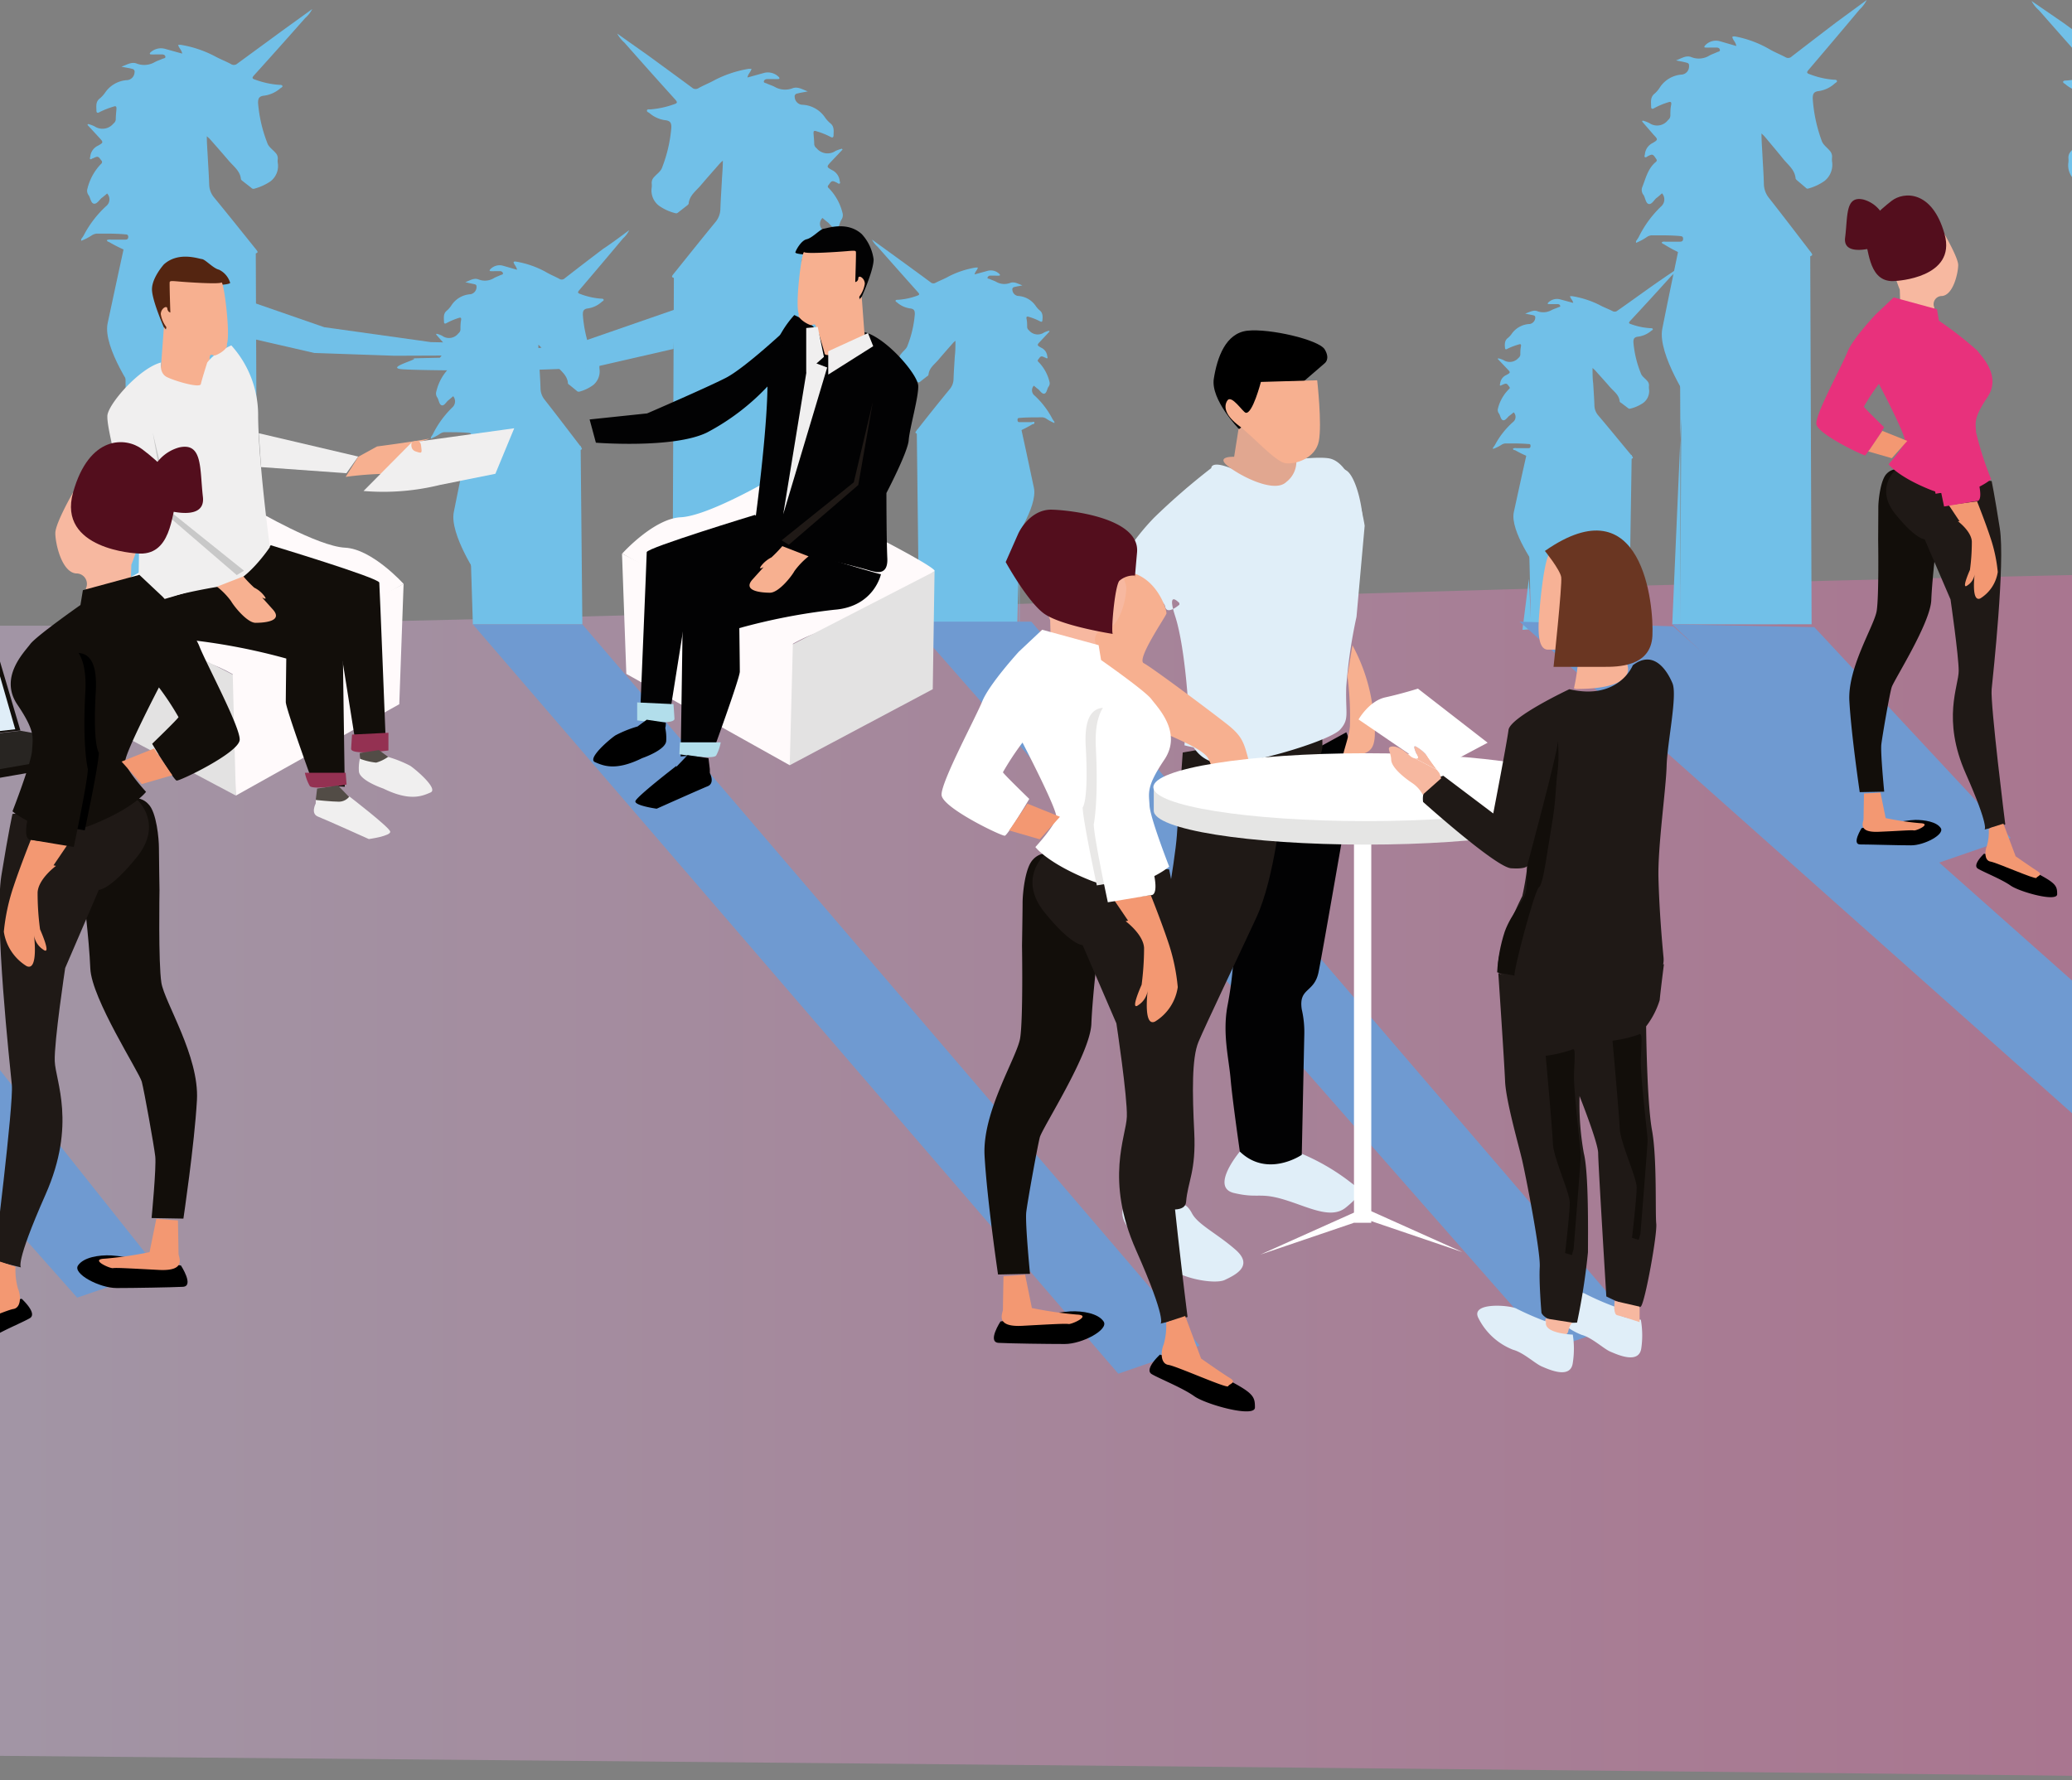 <svg xmlns="http://www.w3.org/2000/svg" width="320" height="275" viewBox="0 0 320 275">
    <rect x="0" y="0" width="320" height="275" fill="#808080" stroke="none"/>
    <defs>
        <linearGradient id="a" x1="0%" y1="50%" y2="50%">
            <stop offset="0%" stop-color="#C3E5F2"/>
            <stop offset="22%" stop-color="#C4DCED"/>
            <stop offset="58.269%" stop-color="#C5C4DF"/>
            <stop offset="100%" stop-color="#E7317B"/>
        </linearGradient>
    </defs>
    <g fill="none" fill-rule="evenodd" transform="translate(-977)">
        <path fill="url(#a)" fill-opacity=".5" fill-rule="nonzero" d="M.223 96.365C78.873 82.97 230.67 76.272 455.616 76.272c123.624 0 294.874 16.114 499.632 20.16 93.064 1.839 263.115-8.157 468.048-9.408 27.62-.169 66.148 3.303 115.584 10.416v169.68c-8.96 7.84-47.488 10.864-115.584 9.072-68.096-1.792-390.656-4.816-967.68-9.072L.223 96.365z" opacity=".93"/>
        <path fill="#71C0E8" d="M1290.752.151a4.94 4.94 0 0 0 1.16 1.45 1065.69 1065.69 0 0 0 8.227 9.285c.378.416.328.567-.201.731a14.326 14.326 0 0 1-3.78.82c-.19 0-.492 0-.53.188-.037.19.253.29.391.416a5.04 5.04 0 0 0 2.697 1.172c.743.126.844.504.844 1.146a22.49 22.49 0 0 1-1.474 6.426c-.202.668-.857 1.071-1.26 1.6a1.36 1.36 0 0 0-.378 1.021 3.78 3.78 0 0 1 0 .655 3.05 3.05 0 0 0 1.26 2.974 8.266 8.266 0 0 0 2.633 1.184c.151 0 .302 0 .428-.138.48-.378.97-.744 1.437-1.122.1-.075.24-.201.252-.302.126-1.336 1.26-2.066 1.99-2.986.996-1.185 2.017-2.331 3.037-3.49.152-.155.312-.302.479-.441 0 1.159-.088 2.18-.139 3.2-.088 1.512-.201 3.037-.252 4.549a3.427 3.427 0 0 1-.806 2.18c-2.268 2.734-4.473 5.506-6.703 8.278-.441.554-.416.592.277.806a28.98 28.98 0 0 0 7.787 1.197c1.978 0 3.944.252 5.922.39.132.027.262.06.39.101h2.193a1.26 1.26 0 0 1 1.134-1.134 23.335 23.335 0 0 0 5.77-2.507c.152-.076.366-.1.391-.328a.995.995 0 0 0-.655-.088h-2.255c-.315 0-.53-.088-.542-.44-.013-.354.189-.404.479-.43 1.55-.138 3.087-.1 4.636-.113.27.029.528.12.756.265a8.404 8.404 0 0 0 1.74.895v-.265a6.438 6.438 0 0 1-.417-.605 17.451 17.451 0 0 0-3.628-4.75 1.36 1.36 0 0 1-.152-2.016c.29.24.58.504.882.718.303.214.756 1.02 1.26.933.504-.089.555-.895.832-1.361a1.26 1.26 0 0 0 .202-1.172c-.58-1.399-.908-2.936-2.205-3.956a.365.365 0 0 1 0-.567c.466-.668.541-.693 1.348-.315.138.063.29.214.44.126.152-.089 0-.315 0-.48a2.155 2.155 0 0 0-1.26-1.688c-.919-.516-.881-.554-.188-1.26.693-.705 1.26-1.348 1.89-2.028l-.088-.139a5.04 5.04 0 0 0-1.059.366 2.28 2.28 0 0 1-3.036-.441.932.932 0 0 1-.391-.668c0-.542 0-1.096-.1-1.638-.102-.542.113-.567.541-.416.72.214 1.42.492 2.092.832.214.126.554.315.592-.164 0-.706.176-1.45-.53-2.004a4.435 4.435 0 0 1-.869-.945 4.65 4.65 0 0 0-3.616-2.028 1.336 1.336 0 0 1-1.134-1.26.454.454 0 0 1 .39-.567c.568-.164 1.147-.214 1.727-.353-.807-.252-1.575-.819-2.445-.517-.93.4-1.99.358-2.885-.113-.403-.227-.844-.34-1.26-.542-.176-.088-.53-.088-.466-.365.063-.277.34-.353.605-.353h1.701c.252 0 .277-.113.126-.302a2.52 2.52 0 0 0-2.37-.693l-2.72.743c.1-.605.579-.907.654-1.386 0 0-.088-.076-.126-.076a1.562 1.562 0 0 0-.34 0 18.119 18.119 0 0 0-5.468 1.802c-.857.492-1.802.832-2.684 1.26a.857.857 0 0 1-1.046-.088c-2.381-1.777-4.788-3.515-7.182-5.267l-4.952-3.402zM1111.669 37.006c.217.421.512.797.869 1.109 2.066 2.344 4.141 4.683 6.224 7.018.29.315.252.429-.15.555-.936.345-1.917.553-2.911.617-.139 0-.353 0-.391.139-.038.138.189.214.29.327.581.485 1.29.79 2.041.882.567.088.643.378.643.87a16.884 16.884 0 0 1-1.122 4.85c-.151.517-.642.807-.97 1.26a1.008 1.008 0 0 0-.29.77c.013.167.013.335 0 .503-.148.86.203 1.729.907 2.243a6.224 6.224 0 0 0 1.979.895.353.353 0 0 0 .34-.101l1.083-.844c.076 0 .177-.152.19-.24.088-1.008.907-1.562 1.499-2.255.756-.895 1.524-1.764 2.293-2.634.088-.1.189-.176.365-.34 0 .882 0 1.65-.1 2.42-.063 1.146-.152 2.293-.19 3.452a2.52 2.52 0 0 1-.617 1.638 315.045 315.045 0 0 0-5.04 6.3c-.34.428-.315.44.202.605 1.915.57 3.899.88 5.897.92 1.499 0 2.986.188 4.473.29.103.012.205.038.302.075h1.575c.066-.446.412-.798.857-.87a17.552 17.552 0 0 0 4.548-1.94c.114 0 .278 0 .29-.24.013-.239-.327-.062-.491-.075h-1.714c-.227 0-.39 0-.403-.328-.013-.327.151-.302.365-.327 1.16-.101 2.331-.076 3.503-.088.202.024.395.093.567.201.394.272.817.5 1.26.68v-.201a3.654 3.654 0 0 1-.315-.454 13.104 13.104 0 0 0-2.747-3.59 1.033 1.033 0 0 1-.113-1.525c.214.176.441.378.668.542.227.163.58.768.945.693.365-.076.416-.668.617-1.021a.907.907 0 0 0 .164-.895 6.54 6.54 0 0 0-1.676-2.986c-.151-.126-.164-.252 0-.428.353-.504.416-.53 1.02-.24.114 0 .215.164.328.101.114-.063 0-.24 0-.365a1.6 1.6 0 0 0-.92-1.26c-.705-.39-.68-.429-.15-.983l1.436-1.537-.076-.101a3.289 3.289 0 0 0-.794.277 1.739 1.739 0 0 1-2.305-.34.718.718 0 0 1-.29-.491c0-.416 0-.832-.088-1.26-.089-.429.1-.429.428-.315.543.161 1.07.372 1.575.63.164.088.416.239.441-.126.025-.366.139-1.097-.403-1.512a3.503 3.503 0 0 1-.643-.719 3.528 3.528 0 0 0-2.747-1.524 1.02 1.02 0 0 1-.844-.933.353.353 0 0 1 .29-.44c.428-.114.857-.164 1.26-.265-.617-.19-1.197-.618-1.852-.39a2.52 2.52 0 0 1-2.218-.165c-.302-.163-.63-.252-.945-.403-.315-.151-.403 0-.365-.277a.466.466 0 0 1 .466-.265h.718c.189.013.378.013.567 0 .164 0 .214-.088.101-.226a1.89 1.89 0 0 0-1.79-.53l-2.066.567c.076-.453.441-.693.504-1.058h-.352c-1.44.235-2.835.694-4.133 1.36-.655.379-1.374.643-2.041.984a.643.643 0 0 1-.782-.076c-1.801-1.336-3.628-2.659-5.443-3.982l-3.603-2.608z"/>
        <path fill="#71C0E8" d="M1134.11 96.44l.251-10.584.114 24.293s-.076-34.196.138-36.792c.214-2.595 0-7.56 0-7.56l-16.027.605.353 29.673 15.17.365z"/>
        <path fill="#71C0E8" fill-rule="nonzero" d="M1134.613 65.747s1.45 6.602 2.067 9.614c.617 3.011-3.516 8.82-3.516 8.82l-.617-11.403 2.066-7.031z"/>
        <path fill="#71C0E8" d="M1265.3 0a5.04 5.04 0 0 1-1.096 1.462 1354.028 1354.028 0 0 1-7.862 9.298c-.366.416-.328.555.189.719 1.178.457 2.418.738 3.679.831.176 0 .454 0 .491.19.038.188-.226.289-.365.415a4.675 4.675 0 0 1-2.583 1.172c-.706.126-.794.504-.794 1.159.147 2.196.606 4.36 1.361 6.426.202.68.819 1.071 1.26 1.6.26.274.392.644.365 1.02a2.848 2.848 0 0 0 0 .656 3.2 3.2 0 0 1-1.146 2.986 7.812 7.812 0 0 1-2.52 1.185c-.151.063-.29 0-.416-.139l-1.323-1.121c-.088-.089-.227-.202-.227-.303-.126-1.348-1.159-2.079-1.902-2.999-.958-1.184-1.928-2.33-2.898-3.49-.114-.126-.24-.24-.467-.453 0 1.171.089 2.192.139 3.213.076 1.524.189 3.036.227 4.56.01.794.285 1.562.781 2.18 2.155 2.735 4.271 5.52 6.4 8.291.43.555.391.593-.264.807a27.065 27.065 0 0 1-7.434 1.26c-1.89 0-3.78.252-5.657.39-.13.016-.258.05-.378.101h-2.092a1.26 1.26 0 0 0-1.083-1.146c-2-.568-3.91-1.416-5.67-2.52-.139-.089-.353-.101-.366-.328.19-.151.416-.088.63-.088h2.142c.303 0 .517-.088.517-.441s-.177-.403-.454-.429c-1.474-.138-2.948-.113-4.435-.113a1.512 1.512 0 0 0-.718.265c-.52.359-1.077.659-1.663.894v-.264a6.3 6.3 0 0 0 .403-.605 16.758 16.758 0 0 1 3.465-4.75 1.436 1.436 0 0 0 .151-2.029c-.29.24-.554.504-.857.718-.302.214-.718 1.02-1.184.933-.466-.089-.53-.882-.794-1.361a1.26 1.26 0 0 1-.252-1.172c.567-1.399.87-2.923 2.117-3.956.201-.164.201-.328 0-.567-.441-.668-.517-.693-1.26-.315-.126.075-.265.226-.416.126-.151-.101 0-.315 0-.467a2.142 2.142 0 0 1 1.172-1.7c.882-.517.857-.555.189-1.26l-1.802-2.08a.517.517 0 0 0 .088-.138c.352.092.694.218 1.02.378.93.658 2.215.457 2.899-.454a.92.92 0 0 0 .365-.655c0-.554 0-1.096.114-1.65.113-.555-.114-.568-.53-.416-.689.211-1.355.49-1.99.831-.215.126-.542.315-.567-.151 0-.718-.164-1.462.504-2.016.318-.272.594-.591.819-.945a4.397 4.397 0 0 1 3.465-2.029 1.26 1.26 0 0 0 1.07-1.26c0-.315 0-.478-.365-.567-.542-.163-1.083-.226-1.65-.365.768-.252 1.499-.819 2.33-.517a3.112 3.112 0 0 0 2.81-.214c.366-.214.794-.34 1.185-.529.176-.088.516-.088.453-.378-.063-.29-.315-.34-.58-.34h-.906c-.24.012-.48.012-.719 0-.201 0-.264-.101-.113-.29a2.28 2.28 0 0 1 2.255-.706l2.596.756c-.088-.617-.542-.92-.617-1.398 0 0 .088-.076.126-.076.104-.012.21-.012.315 0a16.77 16.77 0 0 1 5.229 1.928c.831.491 1.726.844 2.52 1.26a.781.781 0 0 0 .995-.1c2.285-1.765 4.574-3.52 6.867-5.268L1265.3 0z"/>
        <path fill="#71C0E8" d="M1235.262 96.44l1.386-31.752-.139 32.18s.089-45.296-.176-48.736c-.265-3.44 0-10.08 0-10.08l20.236.794.214 57.582-21.521.012z"/>
        <path fill="#71C0E8" fill-rule="nonzero" d="M1236.333 38.065s-1.827 8.744-2.608 12.713c-.781 3.969 4.435 11.668 4.435 11.668l.781-15.12-2.608-9.261z"/>
        <path fill="#71C0E8" d="M1074.171 35.557c-.228.479-.55.907-.945 1.26-2.23 2.671-4.486 5.33-6.741 7.976-.315.365-.277.479.164.63a11.34 11.34 0 0 0 3.15.706c.151 0 .39 0 .428.163.038.164-.201.24-.315.353a4.032 4.032 0 0 1-2.217 1.008c-.605.114-.68.429-.68.983a20.16 20.16 0 0 0 1.196 5.519c.177.58.706.92 1.059 1.373.222.233.336.548.315.87a2.823 2.823 0 0 0 0 .567 2.734 2.734 0 0 1-.983 2.52c-.65.47-1.38.816-2.155 1.02-.138 0-.252 0-.365-.126l-1.172-.957c-.088 0-.202-.164-.202-.265-.1-1.147-.995-1.777-1.638-2.52a79.373 79.373 0 0 0-2.52-2.999c-.125-.139-.26-.27-.403-.39 0 1.008.088 1.877.126 2.759.063 1.26.164 2.608.202 3.906-.004.68.233 1.34.668 1.865 1.852 2.356 3.654 4.737 5.48 7.119.366.479.34.516-.214.693-2.07.645-4.22.993-6.388 1.033-1.613 0-3.238.214-4.85.34a1.058 1.058 0 0 0-.328.088h-1.79a1.096 1.096 0 0 0-.932-.982 19.14 19.14 0 0 1-4.864-2.105c-.113-.075-.29-.088-.315-.29.164-.125.366-.062.542-.075h1.84c.264 0 .44-.076.44-.378s-.15-.34-.39-.365c-1.26-.114-2.52-.089-3.78-.101-.22.03-.43.107-.617.227-.442.312-.92.57-1.424.768v-.227c.12-.164.23-.337.328-.516a14.88 14.88 0 0 1 2.986-4.083 1.26 1.26 0 0 0 .126-1.726l-.731.618c-.353.264-.617.869-1.02.793-.404-.075-.454-.768-.681-1.171a1.084 1.084 0 0 1-.164-1.008 7.56 7.56 0 0 1 1.802-3.39c.176-.151.176-.29 0-.491-.39-.58-.454-.605-1.109-.265-.113 0-.24.177-.365.101-.126-.076 0-.265 0-.403a1.865 1.865 0 0 1 1.008-1.462c.756-.44.73-.479.164-1.109-.567-.63-1.034-1.159-1.55-1.751l.075-.113c.297.07.585.176.857.315a1.814 1.814 0 0 0 2.52-.378.794.794 0 0 0 .315-.567c0-.48 0-.945.088-1.424.089-.479-.088-.479-.453-.353-.586.192-1.155.432-1.701.718-.19.101-.454.277-.479-.138 0-.605-.151-1.26.428-1.727.271-.235.508-.506.706-.806a3.78 3.78 0 0 1 2.974-1.739c.511-.102.89-.537.92-1.058 0-.277 0-.416-.328-.492-.328-.075-.933-.189-1.411-.315.667-.214 1.26-.693 2.003-.44.784.329 1.679.263 2.407-.177.315-.189.68-.302 1.02-.466.151-.076.441-.076.39-.315a.479.479 0 0 0-.503-.303h-.769a5.166 5.166 0 0 1-.617 0c-.177 0-.227-.1-.101-.252a1.966 1.966 0 0 1 1.928-.604l2.23.642c-.076-.516-.466-.781-.53-1.197 0 0 .076-.063.102-.063a.983.983 0 0 1 .277 0c1.569.264 3.084.783 4.485 1.537.706.429 1.475.731 2.193 1.122a.68.68 0 0 0 .857-.088 521.087 521.087 0 0 1 5.896-4.524c1.374-.907 2.71-1.915 4.045-2.898z"/>
        <path fill="#71C0E8" d="M1050.03 96.44l-.442-5.392.441 5.392s-.491-16.644-.705-19.593c-.214-2.948 0-8.643 0-8.643l17.35.68.265 27.556h-16.91z"/>
        <path fill="#71C0E8" fill-rule="nonzero" d="M1049.324 68.204s-1.575 7.497-2.243 10.911c-.668 3.415 3.78 10.005 3.78 10.005l.668-12.953-2.205-7.963z"/>
        <path fill="#71C0E8" d="M1235.955 41.58a3.44 3.44 0 0 1-.87 1.084 597.884 597.884 0 0 1-6.3 6.88c-.29.314-.264.415.152.541.94.34 1.925.543 2.923.605.139 0 .365 0 .403.138.038.139-.189.215-.302.315-.586.484-1.3.786-2.054.87-.554.088-.643.365-.643.844a16.38 16.38 0 0 0 1.134 4.763c.152.504.643.794.97 1.184a.983.983 0 0 1 .303.756 2.142 2.142 0 0 0 0 .492 2.28 2.28 0 0 1-.92 2.205c-.606.406-1.28.7-1.99.869a.353.353 0 0 1-.34-.1l-1.097-.832c-.076 0-.176-.139-.189-.227-.088-.983-.92-1.525-1.512-2.205-.756-.882-1.537-1.726-2.306-2.596l-.365-.327c0 .856 0 1.625.1 2.381.064 1.121.152 2.243.19 3.377.004.59.224 1.16.617 1.6 1.726 2.029 3.402 4.095 5.103 6.136.34.416.315.441-.202.605-1.93.556-3.925.857-5.934.895-1.512 0-3.012.176-4.511.29a1.323 1.323 0 0 0-.302.075h-1.664a.995.995 0 0 0-.856-.857 17.892 17.892 0 0 1-4.524-1.814c-.113 0-.277 0-.302-.24a.781.781 0 0 1 .504-.063h1.789c.24 0 .403 0 .416-.327.012-.328-.151-.303-.366-.315-1.171-.101-2.356-.088-3.528-.088-.206.02-.404.09-.58.201-.415.266-.859.486-1.322.655v-.201c.115-.14.22-.287.315-.441a12.6 12.6 0 0 1 2.772-3.516 1.008 1.008 0 0 0 .113-1.499c-.227.176-.44.365-.68.53-.24.163-.58.755-.945.692-.366-.063-.429-.655-.63-1.008a.895.895 0 0 1-.164-.87 6.3 6.3 0 0 1 1.688-2.935c.152-.113.164-.24 0-.416-.352-.504-.415-.516-1.033-.24-.1 0-.214.165-.327.102-.114-.063 0-.24 0-.353.072-.553.424-1.03.932-1.26.706-.378.68-.416.151-.958l-1.461-1.537.075-.1c.278.063.548.156.807.276a1.777 1.777 0 0 0 2.318-.327.743.743 0 0 0 .29-.492c0-.403 0-.819.088-1.26.088-.44-.1-.415-.428-.302-.545.159-1.076.36-1.588.605-.164.1-.416.24-.441-.101-.025-.34-.139-1.084.403-1.5a3.05 3.05 0 0 0 .643-.692 3.566 3.566 0 0 1 2.772-1.5c.46-.077.812-.455.857-.92 0-.226 0-.352-.303-.428-.302-.076-.87-.164-1.26-.265.605-.176 1.26-.604 1.852-.378a2.633 2.633 0 0 0 2.243-.163c.29-.152.63-.252.945-.391.315-.139.416-.063.366-.277-.05-.214-.265-.252-.467-.252h-1.298c-.163 0-.214-.088-.088-.227a1.915 1.915 0 0 1 1.802-.517l2.067.555c-.076-.441-.441-.68-.492-1.033h.353a14.59 14.59 0 0 1 4.158 1.335c.655.366 1.373.618 2.041.958a.668.668 0 0 0 .794-.076c1.814-1.26 3.641-2.595 5.481-3.893a183.68 183.68 0 0 1 3.654-2.495z"/>
        <path fill="#71C0E8" d="M1212.128 97.285l.996-7.875.302 6.199s-.34-15.901-.554-18.46c-.214-2.557 0-7.446 0-7.446l16.128.58-.403 25.742-16.469 1.26z"/>
        <path fill="#71C0E8" fill-rule="nonzero" d="M1212.872 69.703s-1.462 6.477-2.08 9.412c-.617 2.936 3.541 8.631 3.541 8.631l.618-11.176-2.08-6.867z"/>
        <path fill="#6F9AD1" d="M988.92 200.44l12.574-4.334-78.888-99.237H897.04zM1149.708 212.184l12.575-4.334-95.344-111.41h-16.91zM1216.45 208.404l12.575-4.334-92.749-108.045h-18.635zM1274.965 133.762l12.574-4.335-30.34-32.558-21.937-.429z"/>
        <path fill="#6F9AD1" d="M1331.715 202.847l25.162 1.777-121.476-107.881-23.714-.718z"/>
        <path fill="#71C0E8" d="M1072.319 5.179a4.94 4.94 0 0 0 1.109 1.398 889.97 889.97 0 0 0 7.875 8.82c.352.403.315.542-.202.706a13.999 13.999 0 0 1-3.68.794c-.176 0-.453-.076-.503.163-.05.24.24.278.378.404a4.7 4.7 0 0 0 2.583 1.121c.705.126.806.479.806 1.096a21.924 21.924 0 0 1-1.411 6.149c-.202.643-.819 1.02-1.26 1.525a1.26 1.26 0 0 0-.365.97c.025.213.025.429 0 .642a2.948 2.948 0 0 0 1.159 2.835 7.56 7.56 0 0 0 2.52 1.134.428.428 0 0 0 .416-.126l1.373-1.07c.1-.089.227-.19.24-.29.113-1.26 1.159-1.979 1.902-2.86.958-1.135 1.94-2.23 2.91-3.34.145-.153.301-.297.467-.428 0 1.109-.101 2.092-.151 3.062-.076 1.461-.177 2.91-.227 4.36a3.276 3.276 0 0 1-.781 2.078c-2.155 2.621-4.272 5.28-6.401 7.926-.429.529-.403.567.252.768a27.72 27.72 0 0 0 7.459 1.147c1.89 0 3.78.24 5.657.378.13.02.256.054.378.1h2.092a1.26 1.26 0 0 1 1.096-1.095 23.31 23.31 0 0 0 5.683-2.344c.126-.088.34-.1.365-.315a.932.932 0 0 0-.63-.088h-2.154c-.303 0-.517-.076-.517-.429 0-.352.176-.378.454-.403 1.474-.126 2.96-.1 4.435-.113.26.03.51.121.73.264.52.346 1.078.63 1.664.845v-.252c-.146-.181-.28-.37-.403-.567a16.493 16.493 0 0 0-3.478-4.549 1.26 1.26 0 0 1-.139-1.928c.278.227.555.479.845.693.29.214.73.97 1.26.882.529-.088.529-.844.793-1.26a1.26 1.26 0 0 0 .19-1.134 8.29 8.29 0 0 0-2.105-3.78c-.201-.151-.214-.315 0-.542.441-.642.517-.667 1.26-.302.139.076.277.214.416.126.139-.088 0-.302 0-.454a2.104 2.104 0 0 0-1.184-1.625c-.882-.491-.845-.53-.177-1.26l1.802-1.903-.088-.138a5.292 5.292 0 0 0-1.008.353 2.192 2.192 0 0 1-2.91-.429.882.882 0 0 1-.366-.63c0-.516-.063-1.046-.101-1.575-.038-.529.113-.542.53-.39.686.203 1.352.468 1.99.793.214.114.53.303.567-.15 0-.681.164-1.387-.517-1.916a4.688 4.688 0 0 1-.819-.907 4.46 4.46 0 0 0-3.578-1.94 1.26 1.26 0 0 1-1.084-1.185.441.441 0 0 1 .378-.542c.542-.151 1.097-.214 1.651-.34-.769-.24-1.5-.781-2.331-.491a3.238 3.238 0 0 1-2.81-.215c-.378-.201-.806-.315-1.197-.504-.176-.088-.516-.088-.453-.352.063-.265.327-.34.58-.34h.906c.24.018.48.018.719 0 .201 0 .264-.114.126-.29a2.381 2.381 0 0 0-2.268-.668l-2.596.718c.088-.58.542-.882.617-1.336h-.441c-1.822.3-3.586.882-5.229 1.727-.831.466-1.726.806-2.52 1.26a.819.819 0 0 1-.995-.089c-2.28-1.688-4.586-3.364-6.88-5.04-1.55-1.096-3.112-2.192-4.674-3.313z"/>
        <path fill="#71C0E8" d="M1102.408 97.297l-1.386-30.328.138 30.731s-.088-43.255.177-46.544c.264-3.289 0-9.614 0-9.614l-20.261.756-.227 55h21.559z"/>
        <path fill="#71C0E8" fill-rule="nonzero" d="M1101.337 41.58s1.84 8.354 2.62 12.146c.782 3.793-4.397 11.101-4.397 11.101l-.832-14.427 2.609-8.82z"/>
        <path fill="#71C0E8" d="M1081.24 47.804l-14.528 5.04-16.468 2.306s-11.05.214-9.526.214c1.525 0-4.561 1.462-1.525 1.676 3.037.214 16.683.214 16.683.214l12.36-.428 12.79-2.936.214-6.086zM1025.22 1.399a4.574 4.574 0 0 1-1.096 1.398 913.384 913.384 0 0 1-7.875 8.82c-.366.403-.328.542.189.693 1.182.44 2.42.707 3.679.794.176 0 .454 0 .504.176.05.177-.24.278-.378.404a4.775 4.775 0 0 1-2.583 1.108c-.706.126-.806.48-.806 1.11.171 2.102.646 4.169 1.41 6.135.202.656.82 1.034 1.26 1.538.26.253.399.607.379.97a2.117 2.117 0 0 0 0 .63 2.974 2.974 0 0 1-1.147 2.847c-.77.517-1.622.9-2.52 1.134a.416.416 0 0 1-.416-.138l-1.373-1.071c-.1-.076-.227-.19-.24-.29-.113-1.26-1.159-1.978-1.902-2.86a239.788 239.788 0 0 0-2.91-3.34c-.101-.113-.24-.213-.454-.415 0 1.109.088 2.079.138 3.062.076 1.449.177 2.898.227 4.36.012.758.289 1.489.781 2.066 2.155 2.62 4.272 5.28 6.401 7.925.441.542.403.567-.252.769a28.174 28.174 0 0 1-7.459 1.159c-1.89 0-3.78.24-5.657.365a2.104 2.104 0 0 0-.378.101h-2.092a1.26 1.26 0 0 0-1.084-1.096 22.44 22.44 0 0 1-5.682-2.344c-.139-.075-.353-.088-.378-.315a.995.995 0 0 1 .63-.075h2.154c.303 0 .517-.076.517-.416 0-.34-.176-.39-.454-.403-1.474-.139-2.96-.114-4.435-.114-.255.03-.5.117-.718.252a8.303 8.303 0 0 1-1.663.857v-.252c.126-.189.277-.378.39-.58a16.38 16.38 0 0 1 3.478-4.535 1.323 1.323 0 0 0 .139-1.94c-.278.239-.555.478-.845.692-.29.214-.73.97-1.197.882-.466-.088-.529-.844-.78-1.26a1.147 1.147 0 0 1-.202-1.121 8.29 8.29 0 0 1 2.104-3.78.34.34 0 0 0 0-.542c-.441-.643-.517-.668-1.26-.302-.139 0-.277.201-.416.126-.139-.076 0-.315 0-.467a2.079 2.079 0 0 1 1.184-1.612c.882-.492.845-.53.177-1.26l-1.802-1.953.088-.139a5.04 5.04 0 0 1 1.008.365c.936.626 2.195.441 2.91-.428a.895.895 0 0 0 .366-.63c0-.53.063-1.058.101-1.575.038-.517-.113-.542-.53-.39-.683.204-1.35.465-1.99.78-.214.127-.53.303-.567-.138 0-.693-.164-1.399.517-1.928.314-.257.59-.559.819-.894a4.423 4.423 0 0 1 3.465-1.94 1.26 1.26 0 0 0 1.083-1.185.441.441 0 0 0-.378-.555c-.542-.15-1.083-.201-1.65-.34.768-.24 1.499-.781 2.33-.491a3.226 3.226 0 0 0 2.81-.202c.378-.214.807-.327 1.197-.516.177-.076.517-.076.454-.353-.063-.277-.328-.328-.58-.328h-.907c-.239.013-.479.013-.718 0-.202 0-.265-.1-.126-.277a2.369 2.369 0 0 1 2.331-.567l2.596.718c-.089-.592-.542-.882-.618-1.348h.126c.105-.012.21-.012.315 0 1.793.299 3.528.877 5.141 1.714.832.466 1.726.793 2.583 1.26.31.193.712.157.983-.089l6.88-5.04 4.674-3.376z"/>
        <path fill="#71C0E8" d="M995.169 93.53l1.386-30.328-.139 30.731s.089-43.256-.176-46.557c-.265-3.301 0-9.576 0-9.576l20.26.756.228 55.012-21.559-.038z"/>
        <path fill="#71C0E8" fill-rule="nonzero" d="M996.24 37.8s-1.827 8.354-2.62 12.146c-.795 3.793 4.447 11.139 4.447 11.139l.794-14.465-2.621-8.82z"/>
        <path fill="#71C0E8" d="M1012.544 45.499l14.528 5.04 16.468 2.305s11.05.215 9.526.215c-1.525 0 4.549 1.461 1.525 1.675-3.024.215-16.695.215-16.695.215l-12.348-.429-12.79-2.936-.214-6.085z"/>
        <path fill="#542511" d="M1002.313 40.837s-1.89 2.091-1.84 3.918c.051 1.827 1.991 6.162 1.991 6.162l8.82-6.93s1.26-.101 1.26-.303a3.289 3.289 0 0 0-1.726-2.028c-.894-.202-2.104-1.588-2.633-1.638-.53-.05-3.616-1.21-5.872.819z"/>
        <path fill="#F7B090" d="M1001.834 56.965l.48-6.464.365.516v-.516a4.31 4.31 0 0 1-.845-1.978c0-.87.945-1.424 1.008-.87.063.555.467.618.467.618s-.152-4.486-.101-4.688c.05-.201.264-.201 1.411-.1 1.147.1 6.212.453 6.577.15.366-.302 1.424 7.99.844 9.514-.58 1.524-1.474 1.94-2.205 1.688-.73-.252-.378 1.109-.378 1.109l-1.26 3.868-5.947-.806-.416-2.041z"/>
        <path fill="#FFFAFB" d="M998.634 88.364s-8.203 4.271-7.56 4.574c.643.302 8.82 7.434 14.2 8.442 3.026.52 5.92 1.628 8.518 3.263l25.54-14.452s-4.838-5.393-9.047-5.595c-4.208-.201-13.772-5.808-13.772-5.808l-17.879 9.576z"/>
        <path fill="#E3E2E2" d="M991.339 111.157l-.278-18.22 22.718 11.706-.353 18.245z"/>
        <path fill="#FFFAFB" d="M1039.332 90.19l-.668 18.586-25.238 14.112-.491-19.064z"/>
        <path fill="#120E0A" d="M999.327 93.379a7.56 7.56 0 0 0 7.22 5.493 95.395 95.395 0 0 1 14.666 2.848s-.075 5.695-.075 6.716c0 1.02 4.271 12.75 4.271 12.75l4.838.341s-.277-18.182-.277-19.946c0-1.764-.214-5.62-2.797-6.779-2.583-1.159-12.6-5.972-12.6-5.972s-14.956 4.612-15.246 4.549z"/>
        <path fill="#120E0A" d="M1031.936 114.887l-2.029-12.764-15.775-13.154 4.687-4.75s16.695 5.04 16.758 5.77c.063.731.983 24.142.983 24.142l-4.624.756z"/>
        <path fill="#943152" d="M1024.086 119.36h6.3l.139 1.827s-5.192.882-5.683.214a6.69 6.69 0 0 1-.756-2.041zM1031.369 113.463l5.62-.277v2.734s-5.822.806-5.759-.277c.063-1.084.139-2.18.139-2.18z"/>
        <path fill="#524C46" d="M1025.976 121.804l-.214 1.764 3.578 1.487 1.752-1.764-1.89-1.966z"/>
        <path fill="#F0EFEF" d="M1025.762 124.11s-.844 1.562.353 2.029c1.197.466 7.85 3.465 7.85 3.465s3.44-.48 3.3-1.16c-.138-.68-6.3-5.418-6.3-5.418-.386.5-.98.797-1.612.807-1.046 0-3.579-.265-3.579-.265l-.012.542z"/>
        <path fill="#524C46" d="M1032.566 116.31s-.076 1.349.567 1.424c.642.076 3.011 1.084 3.225.467.168-.44.38-.862.63-1.26l-1.474-1.084-2.948.454z"/>
        <path fill="#F0EFEF" d="M1036.207 121.804s-3.78-1.26-3.78-2.721c-.04-.634.011-1.27.151-1.89.81.31 1.658.514 2.52.604a6.06 6.06 0 0 0 1.827-.882c1.181.339 2.325.795 3.415 1.361.907.605 4.41 3.591 3.15 4.133-1.26.542-3.15 1.424-7.283-.605zM1001.86 55.994s-.29 1.638.907 2.243 5.115 1.764 5.254 1.084c.139-.68.983-3.327.983-3.327a6.943 6.943 0 0 1 1.688-1.55c.655-.403 1.332-.77 2.029-1.096a16.052 16.052 0 0 1 4.145 11c.063 7.12 1.815 20.16 1.815 20.16s-3.78 5.695-7.082 5.973a87.23 87.23 0 0 0-10.798 2.368c-.277.076-2.595 1.021-2.457-1.965.139-2.986.151-10.08.151-10.08s-3.3-6.3-3.44-8.14c-.138-1.84-1.537-6.653-1.474-8.417.063-1.764 4.914-7.37 8.279-8.253z"/>
        <path fill="#C8C8C8" d="M1000.587 66.793l2.255 12.814 10.723 9.223 1.121-.68-11.15-8.946z"/>
        <path fill="#F7B090" d="M1010.516 90.62c.821.64 1.55 1.39 2.167 2.23.504.881 2.52 3.351 3.78 3.351 1.26 0 4.347-.202 2.671-2.066l-1.663-1.853s.958.567.328-.252a4.347 4.347 0 0 0-1.538-1.26 18.51 18.51 0 0 1-1.675-1.738l-4.07 1.587z"/>
        <path fill="#F0EFEF" d="M1016.967 66.919l15.36 3.603-1.828 2.57-13.18-.944z"/>
        <path fill="#F7B090" d="M1006.723 53.084c1.08.69 2.208 1.3 3.377 1.827.378 0 1.99-.907 1.953-1.563-.038-.655-2.167-2.368-2.167-2.368l-3.188 1.94-4.46-2.306M1030.386 73.66a52.139 52.139 0 0 1 6.955-.48c2.104.165 7.12-2.658 7.12-2.658s-.328-1.713-3.403-1.562c-3.074.151 4.209-1.563 1.613-1.096-2.596.466-7.434 1.096-7.434 1.096l-2.91 1.6-1.941 3.1z"/>
        <path fill="#F0EFEF" d="M1040.58 68.342l-7.435 7.497a36.64 36.64 0 0 0 11.794-.932l8.568-1.726 2.91-7.031-15.838 2.192z"/>
        <path fill="#F7B090" d="M1040.58 68.342s-.328 1.084.642 1.399c.97.315.97.315.806-.932-.163-1.248-1.449-.467-1.449-.467z"/>
        <path fill="#020203" d="M1110.081 36.15a7.119 7.119 0 0 1 1.84 3.918c0 1.827-2.004 6.149-2.004 6.149l-8.82-6.918s-1.26-.1-1.26-.302c0-.202.844-1.84 1.739-2.041.895-.202 2.104-1.575 2.633-1.626.53-.05 3.617-1.222 5.872.82z"/>
        <path fill="#F7B090" d="M1110.56 52.277l-.479-6.463-.365.504v-.504a4.31 4.31 0 0 0 .844-1.991c0-.857-.958-1.424-1.008-.857a.592.592 0 0 1-.466.605s.15-4.473.1-4.675c-.05-.201-.264-.201-1.423-.1-1.16.1-6.2.453-6.565.15-.365-.302-1.424 7.989-.844 9.514.58 1.524 1.474 1.927 2.205 1.675.73-.252.365 1.122.365 1.122l1.323 3.868 5.935-.819.378-2.029z"/>
        <path fill="#FFFAFB" d="M1113.76 83.664s8.203 4.271 7.56 4.586c-.642.315-8.82 7.422-14.2 8.442a23.6 23.6 0 0 0-8.518 3.251l-25.502-14.44s4.838-5.405 9.047-5.606c4.208-.202 13.772-5.796 13.772-5.796l17.841 9.563z"/>
        <path fill="#E3E2E2" d="M1121.056 106.457l.277-18.207-22.718 11.693.353 18.258z"/>
        <path fill="#FFFAFB" d="M1073.062 85.504l.668 18.585 25.238 14.112.491-19.064z"/>
        <path fill="#020203" d="M1113.055 88.691s-1.046 5.04-7.22 5.494a93.82 93.82 0 0 0-14.654 2.835s.076 5.695.076 6.716c0 1.02-4.297 12.764-4.297 12.764l-4.838.34s.29-18.182.29-19.946c0-1.764.201-5.632 2.797-6.779 2.595-1.146 12.6-5.972 12.6-5.972s14.968 4.611 15.246 4.548z"/>
        <path fill="#020203" d="M1080.458 110.187l2.029-12.751L1098.3 84.28l-4.7-4.75s-16.72 5.09-16.72 5.758c0 .668-.983 24.155-.983 24.155l4.561.743z"/>
        <path fill="#B2DEEB" d="M1088.308 114.66h-6.3l-.088 1.84s5.191.882 5.683.201a6.665 6.665 0 0 0 .705-2.041zM1081.013 108.763l-5.607-.264v2.772s5.821.819 5.758-.265c-.063-1.084-.151-2.243-.151-2.243z"/>
        <path fill="#000" fill-rule="nonzero" d="M1086.418 117.104l.214 1.764-3.578 1.5-1.751-1.764 1.89-1.966z"/>
        <path fill="#000" fill-rule="nonzero" d="M1086.632 119.41s.832 1.563-.352 2.041c-1.185.48-7.863 3.465-7.863 3.465s-3.427-.478-3.288-1.159c.138-.68 6.3-5.43 6.3-5.43.382.507.977.81 1.612.819 1.046 0 3.579-.278 3.579-.278l.012.542zM1079.828 111.61s.063 1.362-.567 1.425c-.63.063-3.011 1.096-3.225.478a7.156 7.156 0 0 0-.63-1.26l1.474-1.083 2.948.44z"/>
        <path fill="#000" fill-rule="nonzero" d="M1076.174 117.104s3.717-1.26 3.717-2.709a7.46 7.46 0 0 0-.138-1.902c-.811.31-1.658.518-2.52.617a6.376 6.376 0 0 1-1.827-.882 18.03 18.03 0 0 0-3.364 1.361c-.908.605-4.41 3.591-3.15 4.133 1.26.542 3.15 1.424 7.282-.618z"/>
        <path fill="#020203" d="M1110.535 51.307s.277 1.626-.908 2.243c-1.184.617-5.115 1.764-5.266 1.084-.152-.68-.97-3.327-.97-3.327a7.144 7.144 0 0 0-1.689-1.562 21.52 21.52 0 0 0-2.029-1.084 16.04 16.04 0 0 0-4.145 10.987c-.063 7.132-1.814 20.16-1.814 20.16s3.78 5.696 7.08 5.96c3.647.588 7.253 1.4 10.799 2.432.277 0 2.583 1.02 2.444-1.966-.138-2.986-.138-10.08-.138-10.08s3.301-6.3 3.44-8.152c.138-1.852 1.537-6.64 1.474-8.404-.063-1.764-4.914-7.409-8.278-8.29z"/>
        <path fill="#1F1916" d="M1111.795 62.093l-2.243 12.827-10.723 9.223-1.121-.68 11.15-8.96z"/>
        <path fill="#F7B090" d="M1101.878 85.932a11.806 11.806 0 0 0-2.18 2.268c-.49.895-2.456 3.352-3.78 3.352-1.322 0-4.359-.252-2.658-2.092l1.676-1.865s-.958.567-.34-.24c.42-.525.949-.955 1.55-1.26a20.287 20.287 0 0 0 1.675-1.738l4.057 1.575zM1105.658 48.384c-1.074.695-2.199 1.31-3.364 1.84-.378 0-1.99-.92-1.965-1.563.025-.642 2.18-2.369 2.18-2.369l3.187 1.928 4.46-2.306"/>
        <path fill="#020203" d="M1098.93 50.4s-6.791 6.413-9.853 7.976c-3.062 1.562-12.134 5.48-12.134 5.48l-8.883.933.97 3.591s11.958.945 17.136-1.562a35.494 35.494 0 0 0 9.362-7.12l3.402-9.298z"/>
        <path fill="#F0EFEF" d="M1103.29 50.5l-1.777.165v6.88l2.734-2.42zM1111.051 51.446l-6.136 2.81v3.603l6.943-4.385z"/>
        <path fill="#F0EFEF" d="M1101.84 55.667l-3.88 23.776 6.791-22.68z"/>
        <path fill="#E0EEF8" d="M1151.485 185.396s-2.067 1.134-.643 3.642c1.424 2.507 3.503 3.137 5.582 5.783 2.079 2.646 8.165 3.629 9.727 2.886 1.562-.744 4.536-2.142 1.688-4.65-2.847-2.507-5.833-3.893-6.753-5.645-.92-1.751-1.815-1.386-1.815-1.386l-7.786-.63zM1168.482 177.874s-4.662 5.519-.907 6.401c3.755.882 3.893-.126 7.66.995 3.768 1.122 7.27 3.138 9.602 1.26 2.33-1.877 2.52-2.633.907-3.78a33.617 33.617 0 0 0-8.568-4.888l-8.694.012z"/>
        <path fill="#020203" d="M1168.482 177.874s-1.16-8.039-1.424-11.176c-.264-3.137-1.26-6.905-.516-11.176.43-2.199.732-4.42.907-6.653l7.396-30.24 10.08-5.519s1.688 3.39.39 10.66c-1.297 7.27-4.019 23.108-4.674 26.372-.655 3.263-3.112 2.381-2.596 5.77a15.51 15.51 0 0 1 .391 3.894l-.39 18.572s-5.28 3.629-9.564-.504z"/>
        <path fill="#E1A790" d="M1167.965 72.425s4.158 2.885 5.582 2.52a12.083 12.083 0 0 0 3.629-2.634l-4.8-.378-4.41.492z" opacity=".5"/>
        <path fill="#E0EEF8" d="M1164.072 72.299a104.453 104.453 0 0 0-8.82 7.648 36.54 36.54 0 0 0-6.224 8.669s7.648 3.515 7.912 5.04c.265 1.524 2.331-.366 2.331-.366s-2.205-2.52-.78 1.878c1.423 4.397 1.952 12.801 1.952 12.801l-.516 7.157c3.006.774 6.137.946 9.21.504 5.834-.63 15.561-4.145 15.561-4.145s-.642-20.84-.642-21.584c0-.743 2.52-3.78 2.52-3.78s.642 0 .907-3.641c.264-3.642-1.046-8.82-2.52-9.79-1.474-.97-5.708-2.017-7.006-1.135-1.298.882-4.41 3.894-9.21 1.512-4.801-2.381-4.675-.768-4.675-.768z"/>
        <path fill="#1F1916" d="M1159.662 116.235s-.643 8.908-.907 12.802c-.265 3.893-2.596 17.45-3.377 19.202-.781 1.751-5.04 6.3-4.284 13.936.756 7.635-.769 22.478-.769 22.478s9.602 4.133 9.854.995c.252-3.137 1.562-4.762 1.26-10.798-.303-6.035-.391-11.415.655-13.923 1.046-2.507 6.098-13.066 8.946-19.215 2.847-6.149 3.893-17.45 3.893-17.45s6.237-6.15 6.3-8.909c.063-2.76-.516-2.76-.516-2.76l-21.055 3.642z"/>
        <path fill="#E0EEF8" d="M1159.145 93.63s1.55-.39 2.155 5.91c.605 6.3-1.172 14.427-.517 15.12.656.693 1.689 3.78 6.615 3.263 4.927-.516 15.183-3.641 16.607-5.266 1.424-1.626.781-2.382.907-6.527a77.93 77.93 0 0 1 1.588-10.861l1.26-14.062s-1.436-9.79-5.582-10.42c-4.145-.63-21.546 2.52-22.314 5.28-.769 2.759-.719 17.564-.719 17.564z"/>
        <path fill="#F7B090" d="M1185.089 104.429c.346 2.58.476 5.185.39 7.787-.252 2.759-2.457 6.778 0 5.14s4.549 0 3.642-7.018a27.72 27.72 0 0 0-3.251-10.672l-.781 4.763zM1149.67 88.742a72.614 72.614 0 0 0-3.78 7.56c-1.26 3.263-3.515 9.916-1.827 10.66 1.689.743 10.647 5.279 13.104 6.413 2.457 1.134 5.847 2.52 6.49 3.88.642 1.361 1.26 3.642 1.814 4.65.554 1.008 1.436.756 1.045-1.008-.39-1.764.252 2.268 2.331 1.764 2.08-.504 2.596 0 1.424-3.78-1.172-3.78-.907-4.775-3.78-7.03-2.873-2.256-11.68-8.82-12.852-9.413-1.172-.592 3.377-7.157 3.503-7.66.126-.505-1.814-7.032-7.774-6.528"/>
        <path fill="#E1A790" d="M1168.356 65.772l-.756 4.788s-2.722-.126-1.172 1.26c1.55 1.386 7.27 4.523 9.223 2.633a3.982 3.982 0 0 0 1.55-3.515l-8.845-5.166z"/>
        <path fill="#000" fill-rule="nonzero" d="M1181.586 56.108l-4.927 4.259-8.303 5.909s-4.41-4.523-3.893-7.787c.516-3.263 1.814-7.03 5.19-7.409 3.378-.378 11.026 1.386 11.933 2.886.907 1.5 0 2.142 0 2.142z"/>
        <path fill="#F7B090" d="M1169.39 63.756c-.454-.1-2.206-2.885-2.848-1.877-.643 1.008-.202 2.381 1.814 3.893s5.582 5.519 7.132 5.77c1.55.253 4.674-.755 5.19-3.389.517-2.633-.251-9.412-.251-9.412l-8.694.252s-1.298 5.015-2.344 4.763z"/>
        <path fill="#E5E5E4" d="M1211.7 121.59h-47.464c15.74-2.15 31.699-2.15 47.439 0h.025z"/>
        <path fill="#FFF" fill-rule="nonzero" d="M1186.109 128.129h2.671v60.745h-2.671z"/>
        <path fill="#E5E5E4" d="M1220.785 121.59v3.629c0 2.898-14.705 5.241-32.836 5.241s-32.76-2.343-32.76-5.241v-3.629h65.596z"/>
        <ellipse cx="1187.949" cy="121.59" fill="#FFF" fill-rule="nonzero" rx="32.823" ry="5.242"/>
        <path fill="#FFF" fill-rule="nonzero" d="M1186.651 187.06l-15.006 6.728 14.464-4.914zM1188.39 188.483l-.542-1.814 14.994 6.728"/>
        <path fill="#E0EEF8" d="M1226.366 201.827a41.693 41.693 0 0 1-4.51-1.966c-.845-.567-7.308-1.134-5.935 1.462a10.08 10.08 0 0 0 5.355 4.863c1.625.441 3.39 2.155 4.435 2.596 1.046.441 4.448 2.016 4.776-.567a13.86 13.86 0 0 0-.076-4.372s-4.561-.19-4.045-2.016z"/>
        <path fill="#1F1916" d="M1208.399 150.318s.92 13.646 1.046 16.682c.126 3.037 2.091 9.866 2.62 12.134.53 2.268 2.873 14.163 2.735 16.557-.139 2.394.264 7.08.264 7.08s.53 1.777 5.494 1.525c.759-3.591 1.322-7.22 1.688-10.873 0-2.52.139-12.26-.642-15.297-.52-2.91-.74-5.865-.656-8.82 0 0 2.873 7.207 2.873 8.82 0 1.613 1.26 22.126 1.26 22.126s4.713 2.394 5.368 1.512c.655-.882 2.52-11.126 2.343-12.764-.176-1.638.139-10.08-.655-14.414-.794-4.335-.907-16.053-.907-16.053a12.953 12.953 0 0 0 2.092-4.044c.126-1.386.655-5.557.655-5.557s-19.694 3.793-25.578 1.386z"/>
        <path fill="#F7B8A0" d="M1215.72 203.654s-.517 1.965.125 2.028c.643.063 3.075 1.197 3.34 0 .264-1.197.655-1.386.655-1.386l-4.12-.642zM1226.366 200.945s-.264 2.079.391 2.205c.655.126 3.465 1.07 3.465 1.07v-2.393l-3.591-.82"/>
        <path fill="#E0EEF8" d="M1215.782 204.12a43.735 43.735 0 0 1-4.51-1.953c-.845-.567-7.308-1.134-5.935 1.449a10.08 10.08 0 0 0 5.355 4.876c1.625.441 3.39 2.142 4.435 2.583 1.046.441 4.448 2.029 4.776-.567a14.011 14.011 0 0 0 0-4.36s-4.637-.15-4.12-2.028z"/>
        <path fill="#120E0A" d="M1215.72 163.082a20.16 20.16 0 0 0 4.044-.945c.655-.441.39 1.26.328 3.918-.063 2.659 1.045 11.567 1.045 12.386 0 .82-1.108 14.478-1.108 14.478l-.265.945-1.046-.315s.718-6.2.718-7.775c0-1.575-2.52-6.892-2.608-9.16-.088-2.268-1.109-13.532-1.109-13.532zM1226.039 160.75a19.341 19.341 0 0 0 4.044-.957c.656-.44.404 1.26.328 3.919-.076 2.658 1.046 11.567 1.046 12.386 0 .819-1.109 14.477-1.109 14.477l-.265.945-1.033-.315s.718-6.187.718-7.774c0-1.588-2.52-6.88-2.62-9.16-.101-2.281-1.11-13.52-1.11-13.52z"/>
        <path fill="#F7B296" d="M1220.079 106.331a31.11 31.11 0 0 0 .693-4.888c-.088-1.172-3.314-1.097-4.7-1.097-1.386 0-1.575-2.268-1.398-4.888.176-2.621.693-7.75 1.398-9.513.706-1.764 10.357.075 10.357.075l1.827 16.519s2.092 3.88-7.837 3.88"/>
        <path fill="#6A3622" d="M1215.593 85.1s2.344 2.898 2.52 4.045c.177 1.147-1.184 13.86-1.184 13.86h7.711c2.218 0 7.32 0 7.56-4.8.24-4.801-1.5-23.638-16.607-13.105z"/>
        <path fill="#1F1916" d="M1219.373 106.457s-9.147 4.297-9.4 6.3c-.251 2.004-2.355 12.89-2.355 12.89l-7.712-5.821s-3.528.895-3.124 4.045c0 0 11.226 10.08 13.582 10.243 2.357.164 2.52-.378 2.52-.378a44.944 44.944 0 0 1-.78 4.675c-.265.504-4.449 8.82-3.667 11.882a25.981 25.981 0 0 0 14.238 2.91c8.82-.504 11.503-2.52 11.239-5.317-.265-2.797-.655-7.446-.781-12.26-.126-4.813 1.171-13.771 1.26-17.312.088-3.54 1.688-10.874.907-12.764-.781-1.89-2.873-5.304-6.136-2.784.012.025-2.205 5.468-9.79 3.691z"/>
        <path fill="#120E0A" d="M1212.847 133.762s4.7-17.502 4.7-18.9c0-1.399.327 2.028 0 4.36-.328 2.33-.202 4.296-.92 8.403-.719 4.108-1.26 8.921-1.953 9.425-.693.504-3.982 13.016-3.78 13.646l-2.672-.504c.111-2.143.505-4.26 1.172-6.3 1.046-2.898 3.2-4.864 3.327-6.565.126-1.7.126-3.565.126-3.565z"/>
        <path fill="#F7B8A0" d="M1199.566 120.23l-2.835 2.52a4.952 4.952 0 0 0-1.613-1.79c-1.083-.718-3.225-2.356-3.263-3.616-.038-1.26-.832-1.903.088-2.029.92-.126 2.004.718 2.785 1.399.246.244.564.403.907.453l.176.126 3.1 1.613c.176.24.315.416.353.454.13.279.231.57.302.87z"/>
        <path fill="#F7B8A0" d="M1198.911 118.894l-3.1-1.613-.176-.126c.252 0 .378-.114.315-.29s-.958-1.978-.214-1.512a5.972 5.972 0 0 1 1.688 1.424c.101.227.983 1.424 1.487 2.117z"/>
        <path fill="#FFF" d="M1206.748 114.723l-7.837 4.17c-.504-.692-1.386-1.89-1.487-2.116a5.972 5.972 0 0 0-1.688-1.424c-.744-.466.075 1.172.214 1.512.139.34-.063.315-.315.29l-8.82-6.023s1.613-2.86 4.133-3.415c2.52-.554 5.04-1.348 5.04-1.348l10.76 8.354z"/>
        <path fill="#000" fill-rule="nonzero" d="M1131.514 204.12s-2.092 3.2-.29 3.301c1.802.101 7.56.177 10.231.177 2.671 0 6.83-2.218 5.985-3.478-.844-1.26-3.226-1.65-5.116-1.562-1.89.088-10.81 1.562-10.81 1.562z"/>
        <path fill="#120E0A" d="M1134.84 146.06s.189 11.34-.29 14.3c-.479 2.961-5.871 11.34-5.493 18.157.378 6.816 2.079 18.345 2.079 18.345l4.939-.1s-.769-7.875-.58-9.526c.19-1.65 1.714-10.08 2.092-11.554.378-1.474 7.774-12.84 7.963-17.527.189-4.687 1.134-12.184 1.134-12.184l-7.484-14.125a2.885 2.885 0 0 0-2.659.92c-1.26 1.26-1.613 5.406-1.613 6.69 0 1.286-.088 6.603-.088 6.603z"/>
        <path fill="#F39872" d="M1131.98 197.14s-.088 4.573-.088 5.128c0 .554-1.336 2.76 3.024 2.52 4.36-.24 6.64-.366 7.106-.277.466.088 3.704-1.374 1.26-1.462a59.636 59.636 0 0 1-6.917-1.008l-1.046-5.14-3.34.239z"/>
        <path fill="#000" fill-rule="nonzero" d="M1156.147 209.236s-2.52 2.293-1.26 3.024c1.26.73 4.75 2.116 6.552 3.402 1.801 1.285 9.374 3.389 9.374 1.738 0-1.65-.189-2.205-4.259-4.309a66.981 66.981 0 0 0-10.407-3.855z"/>
        <path fill="#1F1916" d="M1138.242 132.124s-4.082 3.666.088 8.82c4.17 5.153 5.872 5.04 5.872 5.04l5.216 12.096s1.714 11.34 1.613 14.401c-.1 3.062-3.415 9.715 1.424 20.627 4.838 10.911 3.78 11.34 3.78 11.34l4.17-1.021s-3.036-24.205-2.746-27.229c.29-3.024 2.746-25.401 1.612-32.369s-1.713-9.538-1.713-9.538l-19.316-2.167z"/>
        <path fill="#F39872" d="M1157.104 204.284a10.546 10.546 0 0 1-.39 3.402c-.467 1.096-.504 2.96.73 3.137 1.235.177 9.035 3.68 9.224 3.301.189-.378 1.423-.58.29-1.26-1.135-.68-4.461-3.024-4.461-3.024l-2.457-6.564-2.52.831"/>
        <path fill="#F7B8A0" d="M1139.275 98.834l-.088-3.074s-3.893-9.35-.668-10.823c3.226-1.475 9.664-.366 9.664-.366s2.76 4.776 2.76 6.3c0 1.525-.958 6.06-3.226 6.3a1.625 1.625 0 0 0-1.537 2.117l.202 1.65-7.107-2.104z"/>
        <path fill="#530E1D" d="M1148.851 97.915s-8.152-1.26-10.71-3.213c-2.558-1.953-5.821-7.888-5.821-7.888l1.903-4.31c.567-1.26 2.368-3.842 5.203-3.78 2.835.064 13.659 1.26 13.18 6.603-.479 5.343-.29 3.579-.29 3.579a3.364 3.364 0 0 0-2.457.819c-.718.995-1.285 7.736-1.008 8.19z"/>
        <path fill="#FFF" d="M1134.349 100.661l3.603-3.389 8.72 2.381.377 2.294s6.83 4.775 7.775 6.048c.945 1.272 4.838 5.14 1.99 9.361-2.847 4.221-2.368 5.129-2.28 7.056.088 1.928 3.036 9.45 3.036 9.45s-5.594 4.763-12.222 2.105c-6.627-2.659-8.442-5.129-8.442-5.129s3.138-3.402 3.226-4.674c.088-1.273-5.216-11.466-5.216-11.466a42.511 42.511 0 0 0-3.024 4.586c.088.265 4.07 4.12 4.07 4.12s-3.314 5.595-3.78 5.683c-.467.088-9.665-4.31-9.766-6.3-.1-1.99 5.217-11.831 6.3-14.49 1.084-2.659 5.633-7.636 5.633-7.636z"/>
        <path fill="#E9E8E7" d="M1144.202 124.74c.1 2.293 2.192 12.02 2.192 12.02l6.628-1.108s1.424.378.29-4.12c-1.134-4.499-2.52-12.84-1.991-15.41a32.76 32.76 0 0 0 1.613-6.502c.088-2.192.277.643-1.802.378-2.08-.265-6.93-3.125-6.451 5.317.478 8.442-.48 9.425-.48 9.425z"/>
        <path fill="#F39872" d="M1150.842 142.292s2.747 2.028 2.848 4.133c-.003 1.9-.13 3.798-.378 5.682 0 0-1.903 4.221-.48 3.125a3.213 3.213 0 0 0 1.425-2.293s-.756 5.77 1.134 4.85a7.484 7.484 0 0 0 3.502-5.316 30.14 30.14 0 0 0-1.512-7.056c-1.045-3.125-2.658-7.157-2.658-7.157l-5.683.73 2.18 3.214M1132.837 128.268l4.737 1.373 3.125-3.477-5.027-2.029-2.558 3.768"/>
        <path fill="#FFF" d="M1145.915 127.348c.089 2.293 2.18 12.02 2.18 12.02l6.628-1.108s1.424.365.29-4.12c-1.134-4.486-2.52-12.84-1.991-15.41a32.76 32.76 0 0 0 1.613-6.514c.088-2.193 0-4.587-2.092-4.851-2.092-.265-6.728-.378-6.3 8.064.428 8.442-.328 11.92-.328 11.92z"/>
        <path fill="#000" fill-rule="nonzero" d="M1264.507 127.915s-1.588 2.52-.215 2.52c1.374 0 5.822.139 7.863.139 2.041 0 5.229-1.689 4.574-2.671-.656-.983-2.52-1.26-3.919-1.26s-8.303 1.272-8.303 1.272z"/>
        <path fill="#120E0A" d="M1267.064 83.374s.139 8.656-.226 10.975c-.366 2.318-4.511 8.732-4.221 13.935.29 5.204 1.6 14.075 1.6 14.075l3.78-.076s-.592-6.048-.441-7.32c.151-1.273 1.26-7.737 1.6-8.82.34-1.084 5.96-9.854 6.111-13.445.151-3.59.87-9.362.87-9.362L1270.39 72.5a2.23 2.23 0 0 0-2.041.706c-.945.983-1.26 4.158-1.26 5.14 0 .984-.026 5.028-.026 5.028z"/>
        <path fill="#F39872" d="M1264.872 122.573s-.063 3.515-.063 3.931c0 .416-1.02 2.117 2.318 1.978 3.34-.138 5.04-.29 5.456-.214.416.076 2.835-1.058.945-1.121a44.516 44.516 0 0 1-5.304-.782l-.807-3.943-2.545.15z"/>
        <path fill="#000" fill-rule="nonzero" d="M1283.42 131.859s-1.89 1.751-.946 2.318c.945.567 3.642 1.626 5.04 2.609 1.399.982 7.195 2.595 7.195 1.335 0-1.26-.151-1.688-3.276-3.314a50.816 50.816 0 0 0-8.014-2.948z"/>
        <path fill="#1F1916" d="M1269.66 72.677s-3.125 2.81.076 6.753c3.2 3.944 4.51 3.869 4.51 3.869l3.995 9.298s1.26 8.72 1.26 11.038c0 2.318-2.621 7.46 1.083 15.838 3.705 8.38 2.91 8.656 2.91 8.656l3.201-.78s-2.33-18.573-2.104-20.892c.227-2.318 2.104-19.492 1.26-24.847-.844-5.355-1.26-7.308-1.26-7.308l-14.931-1.625z"/>
        <path fill="#F39872" d="M1284.15 128.054c.047.88-.05 1.76-.29 2.608-.365.844-.39 2.268.555 2.42.945.15 6.93 2.809 7.08 2.52.152-.29 1.097-.454.215-1.009-.882-.554-3.415-2.33-3.415-2.33l-1.89-5.04-1.965.63"/>
        <path fill="#F7B8A0" d="M1270.479 47.137l-.076-2.394s-2.986-7.182-.504-8.304c2.483-1.121 7.41-.277 7.41-.277s2.116 3.654 2.116 4.775c0 1.122-.73 4.65-2.52 4.788a1.26 1.26 0 0 0-1.172 1.764l.151 1.26-5.405-1.612z"/>
        <path fill="#E8317C" d="M1266.699 48.548l2.76-2.608 6.69 1.827.29 1.764a56.083 56.083 0 0 1 5.96 4.649c.73.983 3.717 3.944 1.537 7.182-2.18 3.238-1.827 3.944-1.752 5.418a49.934 49.934 0 0 0 2.331 7.245s-4.296 3.667-9.387 1.625c-5.09-2.04-6.463-3.943-6.463-3.943s2.394-2.609 2.52-3.591c.126-.983-4.007-8.82-4.007-8.82a32.659 32.659 0 0 0-2.319 3.515c.063.214 3.125 3.175 3.125 3.175a34.965 34.965 0 0 1-2.91 4.36c-.366 0-7.422-3.314-7.56-4.864-.139-1.55 4.006-9.072 4.8-11.113.794-2.041 4.385-5.821 4.385-5.821z"/>
        <path fill="#E8317C" fill-rule="nonzero" d="M1274.259 67.045c.076 1.764 1.676 9.223 1.676 9.223l5.04-.844s1.083.277.214-3.163c-.87-3.44-1.84-9.853-1.449-11.781a25.036 25.036 0 0 0 1.26-5.04c.076-1.688.214.491-1.386.277-1.6-.214-5.305-2.394-4.94 4.083.366 6.476-.415 7.245-.415 7.245z"/>
        <path fill="#F39872" d="M1279.35 80.489s2.104 1.55 2.18 3.162a32.345 32.345 0 0 1-.29 4.373s-1.45 3.225-.366 2.381a2.444 2.444 0 0 0 1.096-1.751s-.58 4.435.87 3.78a5.821 5.821 0 0 0 2.696-4.083 23.65 23.65 0 0 0-1.172-5.418c-.794-2.394-2.028-5.493-2.028-5.493l-4.373.567 1.676 2.52M1265.527 69.728l3.642 1.046 2.394-2.671-3.856-1.55-1.953 2.886"/>
        <path fill="#E8317C" d="M1275.57 69.023c.075 1.751 1.675 9.21 1.675 9.21l5.04-.844s1.084.29.214-3.162c-.869-3.453-1.89-9.854-1.524-11.82a25.2 25.2 0 0 0 1.26-5.04c.075-1.688 0-3.515-1.6-3.78-1.6-.264-5.166-.276-4.801 6.2a35.494 35.494 0 0 1-.265 9.236z"/>
        <path fill="#530E1D" d="M1269.76 43.394s9.463-.428 7.56-7.232c-1.902-6.804-6.3-6.602-8.19-5.128-1.89 1.474-4.775 3.981-4.12 5.871.656 1.89.643 6.918 4.75 6.49z"/>
        <path fill="#530E1D" d="M1267.38 37.951s-5.847 2.092-5.419-1.26c.429-3.351 0-6.501 2.823-5.871a4.914 4.914 0 0 1 3.465 3.565l-.87 3.566z"/>
        <path fill="#282522" fill-rule="nonzero" d="M995.207 115.92s0-.328-2.28-.756l-12.777-2.293-22.012 2.52 14.994 4.196 22.075-3.667z"/>
        <path fill="#120E0A" fill-rule="nonzero" d="M994.854 117.18s.491-1.147.353-1.348c-.139-.202-22.264 3.679-22.264 3.679v1.336s20.286-3.579 21.911-3.667zM980.15 112.833l-4.196-14.188a.668.668 0 0 0-.592-.478c-.492 0-20.538-.567-20.538-.567s-.832-.152-.492 1.26c.34 1.41 3.995 16.38 3.995 16.38l21.823-2.407z"/>
        <path fill="#E0EEF8" fill-rule="nonzero" d="M979.356 112.644l-3.906-13.57a.617.617 0 0 0-.554-.454c-.454 0-19.127-.542-19.127-.542s-.781-.138-.454 1.134c.328 1.273 3.78 15.725 3.78 15.725l20.261-2.293z"/>
        <path fill="#000" fill-rule="nonzero" d="M1004.947 195.476s2.091 3.2.29 3.289c-1.802.088-7.56.189-10.22.189-2.658 0-6.816-2.205-5.972-3.478.845-1.272 3.226-1.65 5.116-1.562 1.89.088 10.786 1.562 10.786 1.562z"/>
        <path fill="#120E0A" d="M1001.633 137.504s-.19 11.264.29 14.288c.478 3.024 5.871 11.34 5.493 18.132-.378 6.791-2.091 18.307-2.091 18.307l-4.914-.088s.756-7.875.567-9.525c-.19-1.651-1.701-10.08-2.08-11.53-.377-1.448-7.761-12.826-7.95-17.5-.189-4.675-1.147-12.172-1.147-12.172l7.485-14.1c.98-.184 1.985.16 2.646.907 1.26 1.26 1.613 5.406 1.613 6.691 0 1.285.088 6.59.088 6.59z"/>
        <path fill="#F39872" d="M1004.48 188.509s.089 4.586.089 5.128c0 .542 1.335 2.747-3.024 2.52-4.36-.227-6.628-.366-7.094-.277-.466.088-3.692-1.374-1.26-1.462a59.22 59.22 0 0 0 6.905-1.008l1.045-5.128 3.34.227z"/>
        <path fill="#000" fill-rule="nonzero" d="M980.339 200.605s2.52 2.28 1.26 3.011c-1.26.73-4.738 2.117-6.527 3.39-1.79 1.272-9.374 3.389-9.374 1.75 0-1.637.189-2.204 4.258-4.308a65.974 65.974 0 0 1 10.383-3.843z"/>
        <path fill="#1F1916" d="M998.23 123.58s4.07 3.667-.1 8.82c-4.17 5.154-5.859 5.04-5.859 5.04l-5.204 12.084s-1.713 11.34-1.613 14.377c.101 3.036 3.402 9.714-1.423 20.613-4.826 10.9-3.78 11.252-3.78 11.252l-4.171-1.008s3.037-24.167 2.747-27.19c-.29-3.025-2.747-25.364-1.613-32.332s1.714-9.513 1.714-9.513l19.303-2.142z"/>
        <path fill="#F39872" d="M979.394 195.653a10.697 10.697 0 0 0 .378 3.39c.479 1.095.504 2.96-.718 3.15-1.223.188-9.035 3.653-9.224 3.288-.189-.366-1.41-.58-.277-1.26 1.134-.68 4.448-3.024 4.448-3.024l2.457-6.502 2.52.832"/>
        <path fill="#F7B8A0" d="M997.185 90.342l.1-3.112s3.882-9.337.656-10.811c-3.226-1.474-9.652-.365-9.652-.365s-2.746 4.762-2.746 6.3c0 1.537.957 6.035 3.225 6.224a1.613 1.613 0 0 1 1.512 2.28l-.189 1.651 7.094-2.167z"/>
        <path fill="#120E0A" d="M1002.112 92.169l-3.591-3.377-8.72 2.369-.378 2.293s-6.804 4.763-7.761 6.048c-.958 1.285-4.826 5.128-1.978 9.337 2.847 4.208 2.368 5.128 2.268 7.056-.101 1.928-3.024 9.425-3.024 9.425s5.581 4.762 12.209 2.116c6.628-2.646 8.417-5.128 8.417-5.128s-3.125-3.39-3.213-4.674c-.088-1.286 5.204-11.454 5.204-11.454a42.511 42.511 0 0 1 3.024 4.587c-.089.277-4.07 4.12-4.07 4.12s3.314 5.582 3.78 5.682c.466.101 9.651-4.309 9.74-6.3.088-1.99-5.204-11.818-6.237-14.464-1.034-2.646-5.67-7.636-5.67-7.636z"/>
        <path fill="#000" fill-rule="nonzero" d="M992.271 116.26c-.1 2.293-2.18 11.995-2.18 11.995l-6.627-1.096s-1.412.366-.278-4.12 2.457-12.827 1.979-15.385a32.206 32.206 0 0 1-1.6-6.501c-.101-2.205-.29.642 1.789.365 2.079-.277 6.917-3.112 6.438 5.305-.479 8.417.479 9.437.479 9.437z"/>
        <path fill="#F39872" d="M985.643 133.749s-2.746 2.016-2.835 4.12c-.004 1.9.123 3.8.378 5.683 0 0 1.89 4.208.467 3.112a3.2 3.2 0 0 1-1.412-2.293s.756 5.77-1.146 4.85a7.56 7.56 0 0 1-3.503-5.304 31.034 31.034 0 0 1 1.525-7.056c1.033-3.112 2.646-7.144 2.646-7.144l5.682.73-2.18 3.214M1003.624 119.738l-4.725 1.373-3.125-3.477 5.015-2.016 2.557 3.754"/>
        <path fill="#120E0A" d="M990.57 118.818c-.1 2.293-2.18 12.008-2.18 12.008l-6.627-1.109s-1.424.365-.29-4.12c1.134-4.486 2.52-12.814 1.99-15.385a32.596 32.596 0 0 1-1.612-6.501c-.088-2.193 0-4.574 2.091-4.851 2.092-.278 6.716-.366 6.237 8.064-.478 8.429.391 11.894.391 11.894z"/>
        <path fill="#530E1D" d="M998.117 85.478s-12.31-.567-9.828-9.424c2.483-8.858 8.14-8.581 10.673-6.666 2.532 1.915 6.199 5.179 5.355 7.636-.845 2.457-.845 9.009-6.2 8.454z"/>
        <path fill="#530E1D" d="M1001.28 78.385s7.56 2.734 7.056-1.638c-.504-4.373 0-8.455-3.667-7.636a6.376 6.376 0 0 0-4.51 4.637l1.121 4.637z"/>
    </g>
</svg>
